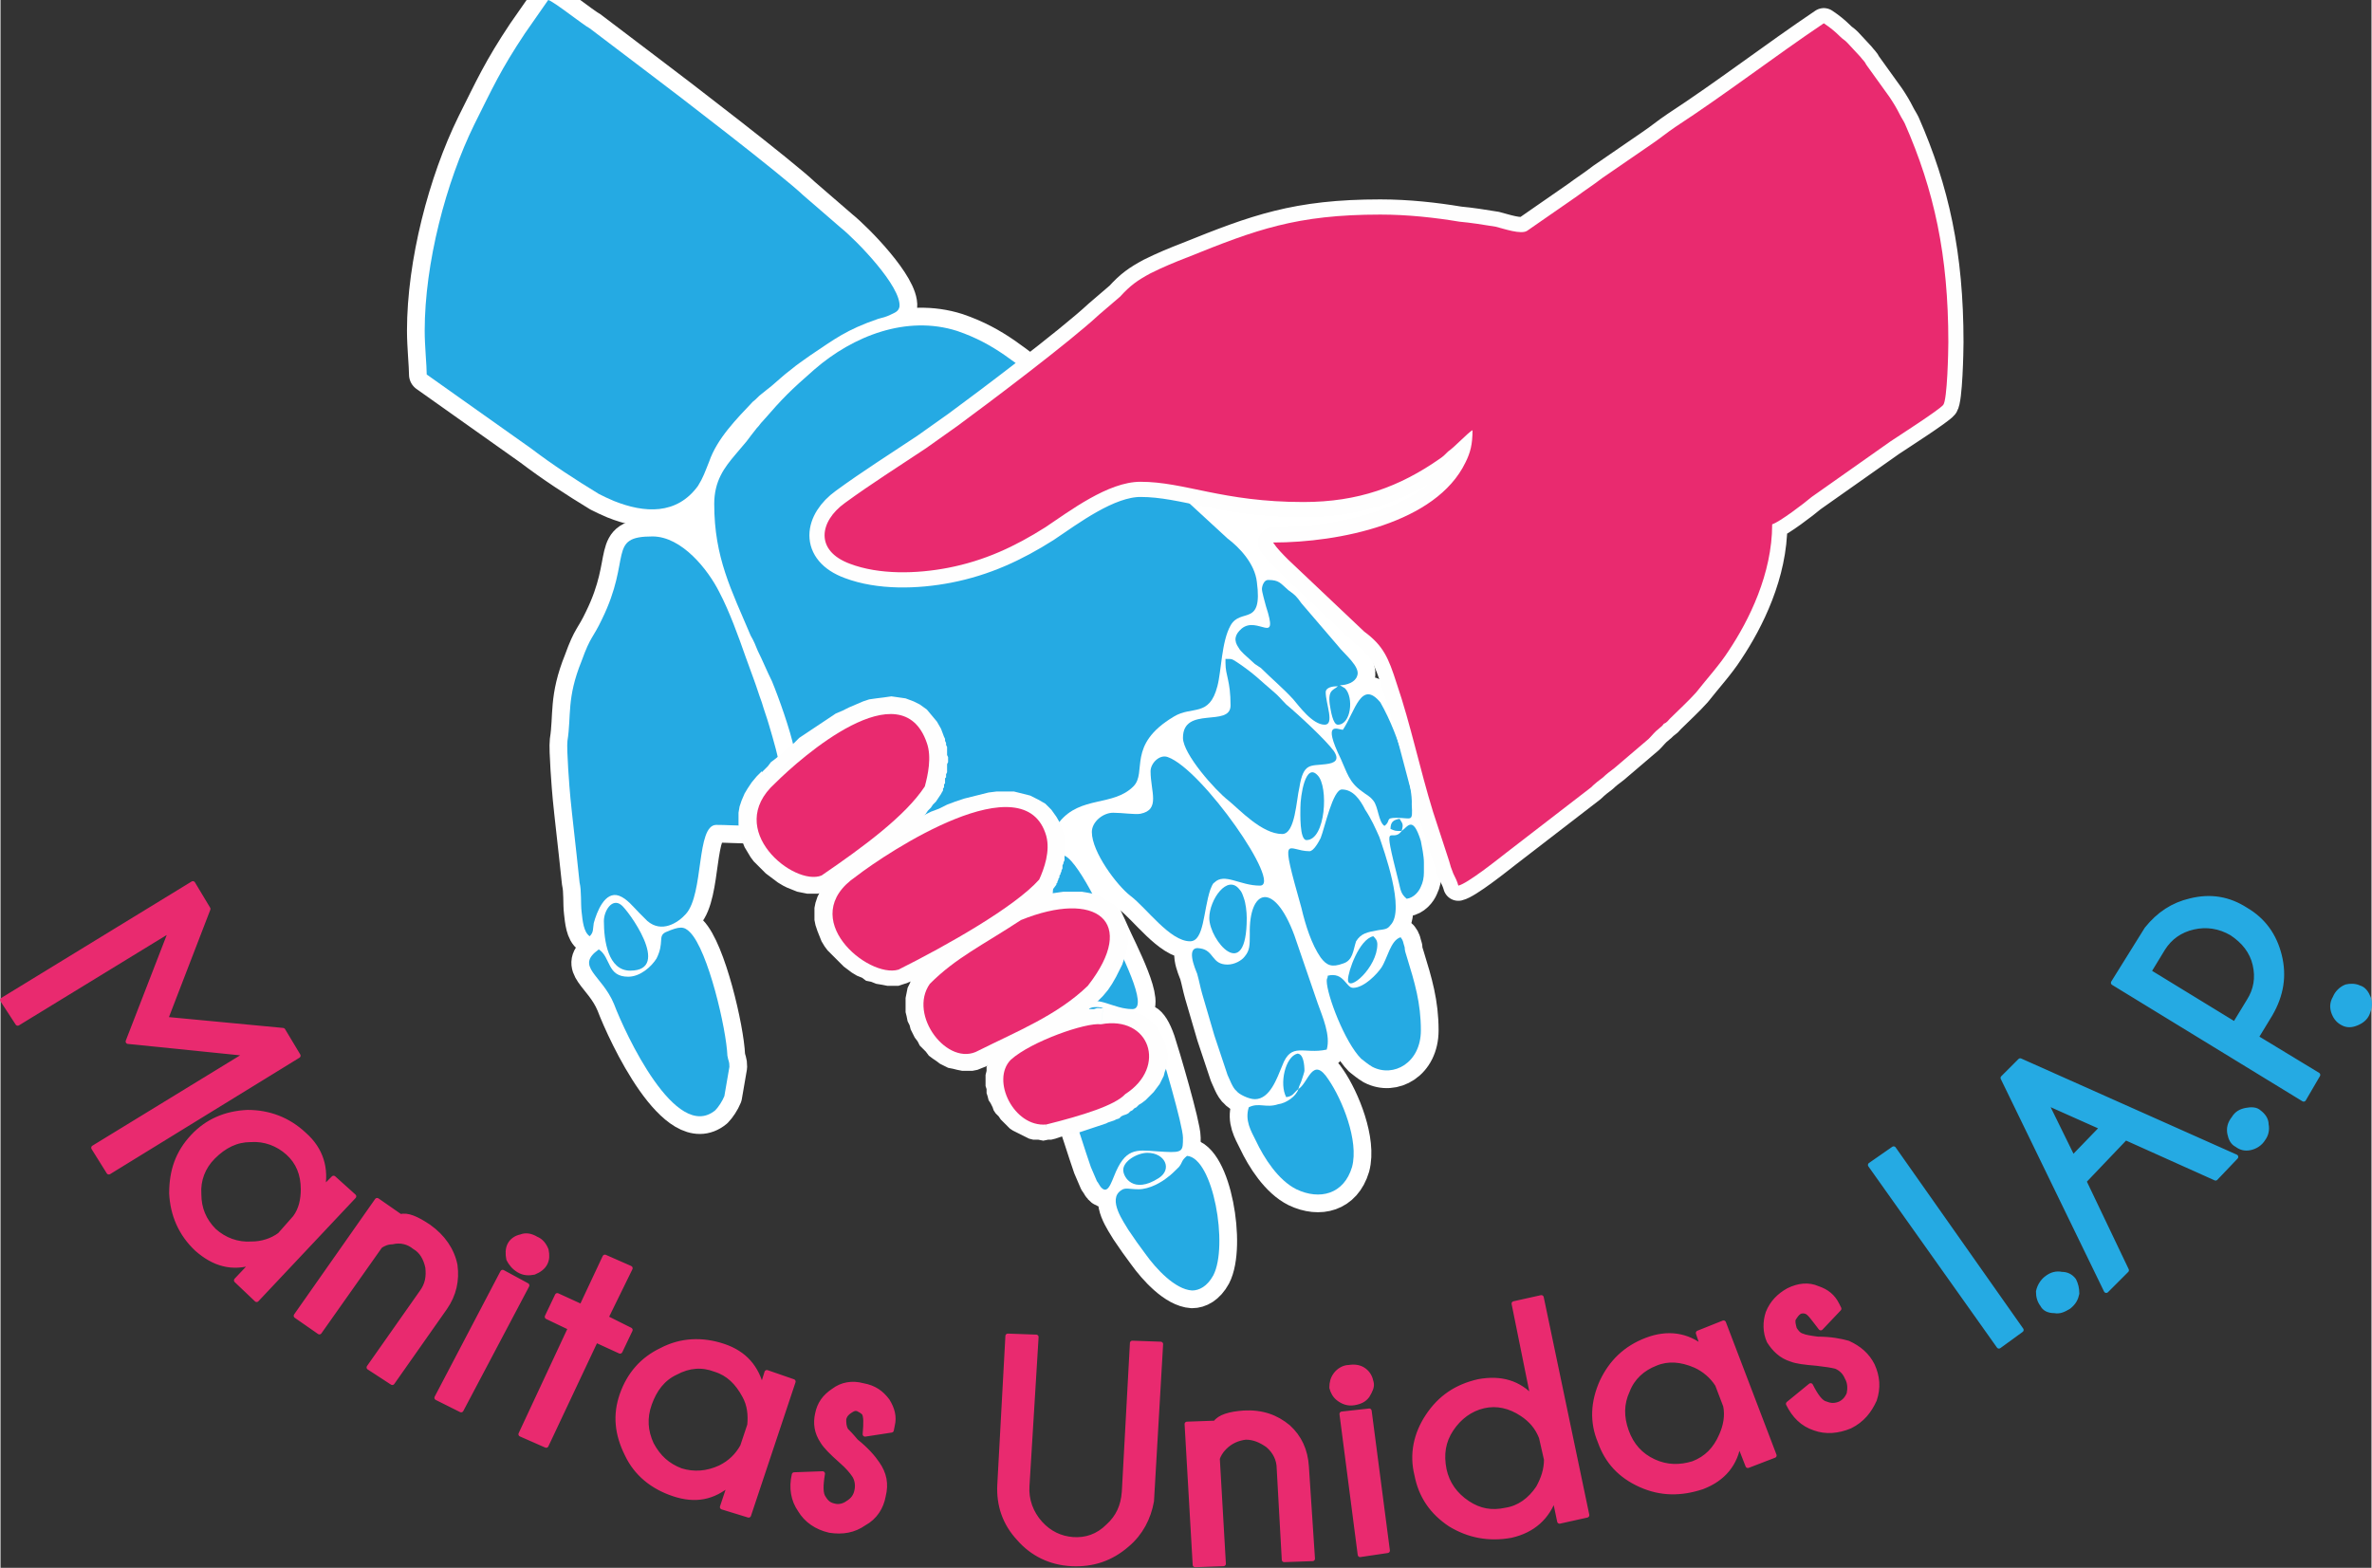 <?xml version="1.0" encoding="UTF-8" standalone="no"?>
<!-- Creator: CorelDRAW X7 -->
<svg id="svg2" xmlns:rdf="http://www.w3.org/1999/02/22-rdf-syntax-ns#" style="shape-rendering:geometricPrecision;text-rendering:geometricPrecision;image-rendering:optimizeQuality" xmlns="http://www.w3.org/2000/svg" fill-rule="evenodd" xml:space="preserve" height="1549px" width="2343px" version="1.1" clip-rule="evenodd" xmlns:cc="http://creativecommons.org/ns#" xmlns:dc="http://purl.org/dc/elements/1.1/" viewBox="0 0 2342 1549"><rect x="0" y="0" width="2342" height="1549" fill="#333333" stroke="none"/><defs id="defs4"><style id="style6" type="text/css"><![CDATA[
    .str1 {stroke:#25AAE3;stroke-width:4.799;stroke-linecap:round;stroke-linejoin:round}
    .str0 {stroke:#E92A6F;stroke-width:4.799;stroke-linecap:round;stroke-linejoin:round}
    .str2 {stroke:#FEFEFE;stroke-width:29.996;stroke-linecap:round;stroke-linejoin:round}
    .fil4 {fill:none}
    .fil2 {fill:none;fill-rule:nonzero}
    .fil3 {fill:#25AAE3}
    .fil5 {fill:#E92A6F}
    .fil6 {fill:#FEFEFE;fill-rule:nonzero}
    .fil1 {fill:#25AAE3;fill-rule:nonzero}
    .fil0 {fill:#E92A6F;fill-rule:nonzero}
   ]]></style></defs><g id="g4431"><ellipse id="path4429" rx="40.124" ry="34.947" cy="830.64" cx="1057" fill="#fff"/><g id="g4373" stroke-linejoin="round" stroke="#fff" stroke-linecap="round" stroke-width="35" fill="#fff"><path id="path4375" d="m705 498c0 53 17 85 36 130 3 5 5 10 7 15 5 10 9 20 14 30 7 17 18 48 22 67 3 13 5 24 5 40 0 22-7 38 16 61 7 7 12 12 21 18 23 18 46 34 77 41s31-8 41-13 62 11 82-22c8-15 7-37 20-53 21-26 53-15 73-35 14-14-7-41 40-69 18-11 35 1 43-30 4-15 4-44 13-60 10-18 32 2 26-43-2-18-17-34-29-43l-38-35c-6-6-13-10-19-16-2-3-2-2-5-4-29-23-65-56-95-79-7-5-13-10-20-15-33-24-52-43-90-56-50-16-103 5-141 38-24 21-31 28-51 51-3 3-3 4-6 7-4 5-7 9-10 13-4 5-7 8-11 13-11 13-21 26-21 49z" class="fil3"/><path id="path4377" d="m419 327c0 15 2 34 2 43l103 73c21 16 44 31 67 45 6 3 8 4 15 7 30 12 62 14 83-15 5-8 7-14 11-24 8-23 27-42 43-59 4-3 5-5 9-8s6-5 10-8c6-5 11-10 19-16 6-5 12-9 19-14 24-16 35-25 67-36 4-1 8-2 12-4s8-3 9-8c2-20-43-66-58-78l-37-32c-21-20-125-100-153-121l-58-44c-6-3-36-27-41-28l-23 33c-24 36-32 54-50 90-28 57-49 137-49 204z" class="fil3"/><path id="path4379" d="m582 925c4-4 3-7 4-13 3-11 11-32 25-27 8 3 14 11 20 17l8 8c14 12 30 2 38-7 18-20 10-88 30-88 38 0 73 11 64-50-3-19-7-32-12-49-2-7-5-15-7-22-3-8-5-15-8-23l-8-22c-7-20-16-45-26-64-11-22-37-55-66-55-45 0-20 21-50 82-9 19-11 16-20 41-15 37-10 54-14 79-1 8 2 47 3 57 1 11 2 18 3 28l3 27c1 9 2 19 3 28 2 8 1 21 2 29 1 9 2 20 8 24z" class="fil3"/><path id="path4381" d="m1009 905c-18 0-23-7-46-7-8 0-10 17-10 24 0 11 30 53 38 66 5 9 34 59 47 59s14-41 33-55c13-9 28 5 47 5 18 0-14-60-20-74-7-16-36-78-49-78-12 0-8 32-10 40-3 11-15 20-30 20z" class="fil3"/><path id="path4383" d="m1136 762c0 20 10 38-10 42-5 1-18-1-27-1-10 0-21 9-21 19 0 20 25 53 38 63 16 12 39 45 59 45 14 0 13-30 20-51 1-2 2-6 4-7 10-10 25 3 45 3 23 0-57-115-91-127-8-3-17 6-17 14z" class="fil3"/><path id="path4385" d="m1212 953c-16 0-13-14-27-16-15-3-5 20-3 25 2 7 3 13 5 20 4 14 8 27 12 41l13 39c2 4 5 13 9 16 2 3 12 8 18 8 15 0 22-21 27-33 9-24 21-11 44-16 4-14-4-32-9-46l-23-67c-20-54-45-46-44-1 0 11 0 16-5 22-3 4-10 8-17 8z" class="fil3"/><path id="path4387" d="m620 965c-21 0-17-19-29-27-24 17 3 25 15 54 11 29 61 137 100 105 3-3 7-9 9-14l5-29c0-6-1-5-2-11-1-26-19-104-37-122-6-6-10-6-24 0-8 4-1 10-9 26-5 8-16 18-28 18z" class="fil3"/><path id="path4389" d="m1210 655c0 13 5 17 5 42 0 22-47 0-47 32 0 16 32 52 45 62 11 9 33 33 53 33 13 0 14-34 17-46 4-25 11-21 26-23 9-1 14-4 8-13-8-11-35-36-47-46-5-5-7-8-13-13-12-10-18-17-36-29-5-3-4-3-11-3v4z" class="fil3"/><path id="path4391" d="m1085 1050c-13 0-17-7-23-7-13 0-19 19-10 37 2 4 4 9 5 14 7 18 14 42 20 59 2 5 4 9 6 14 1 1 3 5 4 6 8 9 11-9 17-20 11-21 23-16 46-15 18 1 18-1 18-14 0-12-21-83-25-95-16-46-30 1-37 12-4 5-13 9-21 9z" class="fil3"/><path id="path4393" d="m1293 841c-22 0-30-22-8 56 4 17 10 36 19 49 6 8 11 10 22 6 10-3 10-13 13-22 5-8 11-9 22-11 7-1 9-1 12-5 15-15-7-75-11-87-4-9-8-18-14-27-5-10-12-20-23-20-9 0-17 38-21 48-2 4-7 13-11 13z" class="fil3"/><path id="path4395" d="m1246 582c0 3 3 13 4 17 13 40-8 9-24 22-7 6-8 12-3 19 1 2 3 4 5 6l11 10 6 4c10 10 22 20 32 31 6 7 19 25 31 25 10 0 1-21 1-32 0-5 7-6 12-6-4 4-10 3-8 18 1 6 3 20 8 20 13 0 16-27 7-36l-5-3c7 0 15-3 17-9 4-9-13-22-19-30l-36-42c-5-7-6-8-13-13-8-7-9-10-20-10-4 0-6 6-6 9z" class="fil3"/><path id="path4397" d="m1124 1175c-9 0-13-2-17 1-14 9 3 32 7 39 6 9 11 16 17 24 10 14 29 35 46 36 7 0 15-4 21-15 15-29 0-116-26-118-6 5-4 6-8 11-3 3-8 8-11 10-6 5-18 12-29 12z" class="fil3"/><path id="path4399" d="m1282 1076c-2 7-12 14-20 15-12 4-19-2-29 3-4 13 2 23 7 33 8 17 22 39 40 48 23 11 47 5 55-22 7-26-10-67-23-86-16-25-20 3-30 9z" class="fil3"/><path id="path4401" d="m1336 976c-7 0-9-16-25-12 0 3-1 2-1 5 0 14 18 61 34 77 4 3 6 5 11 8 21 11 48-4 48-36 0-27-6-47-14-73-1-3-2-6-2-9-2-6-1-6-4-10-10 3-13 21-19 30-4 6-17 20-28 20z" class="fil3"/><path id="path4403" d="m596 910c0 19 4 49 26 49 42 0-3-61-9-65-9-7-17 6-17 16z" class="fil3"/><path id="path4405" d="m1194 907c0 22 37 66 37 0 0-6-1-15-3-20-1-3-2-6-4-8-12-16-30 10-30 28z" class="fil3"/><path id="path4407" d="m1384 821c-10 14-20-17-3 50 2 8 2 12 8 17 7-1 12-7 14-12 2-4 3-9 3-14v-10c0-6-2-16-3-21-8-26-13-14-19-10z" class="fil3"/><path id="path4409" d="m1065 1011c0 8 8 33 21 33 7 0 15-4 18-7 8-9-1-42-21-42-4 0-8 0-12 6-2 2-6 8-6 10z" class="fil3"/><path id="path4411" d="m1284 798c0 5-1 32 6 32 19 0 22-53 11-64-12-13-17 20-17 32z" class="fil3"/><path id="path4413" d="m1109 1156c0 7 10 24 35 8 14-9 6-25-11-25-10 0-24 8-24 17z" class="fil3"/><path id="path4415" d="m1331 968c0 13 29-12 29-35 0-4-2-6-4-8-14 3-25 35-25 43z" class="fil3"/><path id="path4417" d="m1282 1076c1-4 2-5 3-8s3-9 3-10c0-6-1-17-7-17-12 3-18 30-11 43 7-1 7-4 12-8z" class="fil3"/><path id="path4419" d="m1384 821c2-7 1-7-2-12-6 1-9 3-9 10 5 2 4 2 11 2z" class="fil3"/><path id="path4421" d="m1326 721c-5 0-21-10-2 29 6 13 8 23 21 32 5 4 7 4 11 9 5 6 5 21 11 25 7-5 0-8 12-8 15 0 16 5 15-13 1-17-11-66-31-101-19-23-25 9-37 27z" class="fil3"/></g><ellipse id="path4425" rx="124.26" ry="130.73" cy="481.17" cx="1306.8" fill="#fff"/><ellipse id="path4427" rx="33.653" ry="72.483" cy="518.71" cx="682.91" fill="#fff"/><g id="g4347" fill="#25aae3"><path id="path15" d="m705 498c0 53 17 85 36 130 3 5 5 10 7 15 5 10 9 20 14 30 7 17 18 48 22 67 3 13 5 24 5 40 0 22-7 38 16 61 7 7 12 12 21 18 23 18 46 34 77 41s31-8 41-13 62 11 82-22c8-15 7-37 20-53 21-26 53-15 73-35 14-14-7-41 40-69 18-11 35 1 43-30 4-15 4-44 13-60 10-18 32 2 26-43-2-18-17-34-29-43l-38-35c-6-6-13-10-19-16-2-3-2-2-5-4-29-23-65-56-95-79-7-5-13-10-20-15-33-24-52-43-90-56-50-16-103 5-141 38-24 21-31 28-51 51-3 3-3 4-6 7-4 5-7 9-10 13-4 5-7 8-11 13-11 13-21 26-21 49z" class="fil3"/><path id="path17" d="m419 327c0 15 2 34 2 43l103 73c21 16 44 31 67 45 6 3 8 4 15 7 30 12 62 14 83-15 5-8 7-14 11-24 8-23 27-42 43-59 4-3 5-5 9-8s6-5 10-8c6-5 11-10 19-16 6-5 12-9 19-14 24-16 35-25 67-36 4-1 8-2 12-4s8-3 9-8c2-20-43-66-58-78l-37-32c-21-20-125-100-153-121l-58-44c-6-3-36-27-41-28l-23 33c-24 36-32 54-50 90-28 57-49 137-49 204z" class="fil3"/><path id="path19" d="m582 925c4-4 3-7 4-13 3-11 11-32 25-27 8 3 14 11 20 17l8 8c14 12 30 2 38-7 18-20 10-88 30-88 38 0 73 11 64-50-3-19-7-32-12-49-2-7-5-15-7-22-3-8-5-15-8-23l-8-22c-7-20-16-45-26-64-11-22-37-55-66-55-45 0-20 21-50 82-9 19-11 16-20 41-15 37-10 54-14 79-1 8 2 47 3 57 1 11 2 18 3 28l3 27c1 9 2 19 3 28 2 8 1 21 2 29 1 9 2 20 8 24z" class="fil3"/><path id="path21" d="m1009 905c-18 0-23-7-46-7-8 0-10 17-10 24 0 11 30 53 38 66 5 9 34 59 47 59s14-41 33-55c13-9 28 5 47 5 18 0-14-60-20-74-7-16-36-78-49-78-12 0-8 32-10 40-3 11-15 20-30 20z" class="fil3"/><path id="path23" d="m1136 762c0 20 10 38-10 42-5 1-18-1-27-1-10 0-21 9-21 19 0 20 25 53 38 63 16 12 39 45 59 45 14 0 13-30 20-51 1-2 2-6 4-7 10-10 25 3 45 3 23 0-57-115-91-127-8-3-17 6-17 14z" class="fil3"/><path id="path25" d="m1212 953c-16 0-13-14-27-16-15-3-5 20-3 25 2 7 3 13 5 20 4 14 8 27 12 41l13 39c2 4 5 13 9 16 2 3 12 8 18 8 15 0 22-21 27-33 9-24 21-11 44-16 4-14-4-32-9-46l-23-67c-20-54-45-46-44-1 0 11 0 16-5 22-3 4-10 8-17 8z" class="fil3"/><path id="path27" d="m620 965c-21 0-17-19-29-27-24 17 3 25 15 54 11 29 61 137 100 105 3-3 7-9 9-14l5-29c0-6-1-5-2-11-1-26-19-104-37-122-6-6-10-6-24 0-8 4-1 10-9 26-5 8-16 18-28 18z" class="fil3"/><path id="path29" d="m1210 655c0 13 5 17 5 42 0 22-47 0-47 32 0 16 32 52 45 62 11 9 33 33 53 33 13 0 14-34 17-46 4-25 11-21 26-23 9-1 14-4 8-13-8-11-35-36-47-46-5-5-7-8-13-13-12-10-18-17-36-29-5-3-4-3-11-3v4z" class="fil3"/><path id="path31" d="m1085 1050c-13 0-17-7-23-7-13 0-19 19-10 37 2 4 4 9 5 14 7 18 14 42 20 59 2 5 4 9 6 14 1 1 3 5 4 6 8 9 11-9 17-20 11-21 23-16 46-15 18 1 18-1 18-14 0-12-21-83-25-95-16-46-30 1-37 12-4 5-13 9-21 9z" class="fil3"/><path id="path33" d="m1293 841c-22 0-30-22-8 56 4 17 10 36 19 49 6 8 11 10 22 6 10-3 10-13 13-22 5-8 11-9 22-11 7-1 9-1 12-5 15-15-7-75-11-87-4-9-8-18-14-27-5-10-12-20-23-20-9 0-17 38-21 48-2 4-7 13-11 13z" class="fil3"/><path id="path35" d="m1246 582c0 3 3 13 4 17 13 40-8 9-24 22-7 6-8 12-3 19 1 2 3 4 5 6l11 10 6 4c10 10 22 20 32 31 6 7 19 25 31 25 10 0 1-21 1-32 0-5 7-6 12-6-4 4-10 3-8 18 1 6 3 20 8 20 13 0 16-27 7-36l-5-3c7 0 15-3 17-9 4-9-13-22-19-30l-36-42c-5-7-6-8-13-13-8-7-9-10-20-10-4 0-6 6-6 9z" class="fil3"/><path id="path37" d="m1124 1175c-9 0-13-2-17 1-14 9 3 32 7 39 6 9 11 16 17 24 10 14 29 35 46 36 7 0 15-4 21-15 15-29 0-116-26-118-6 5-4 6-8 11-3 3-8 8-11 10-6 5-18 12-29 12z" class="fil3"/><path id="path39" d="m1282 1076c-2 7-12 14-20 15-12 4-19-2-29 3-4 13 2 23 7 33 8 17 22 39 40 48 23 11 47 5 55-22 7-26-10-67-23-86-16-25-20 3-30 9z" class="fil3"/><path id="path41" d="m1336 976c-7 0-9-16-25-12 0 3-1 2-1 5 0 14 18 61 34 77 4 3 6 5 11 8 21 11 48-4 48-36 0-27-6-47-14-73-1-3-2-6-2-9-2-6-1-6-4-10-10 3-13 21-19 30-4 6-17 20-28 20z" class="fil3"/><path id="path43" d="m596 910c0 19 4 49 26 49 42 0-3-61-9-65-9-7-17 6-17 16z" class="fil3"/><path id="path45" d="m1194 907c0 22 37 66 37 0 0-6-1-15-3-20-1-3-2-6-4-8-12-16-30 10-30 28z" class="fil3"/><path id="path47" d="m1384 821c-10 14-20-17-3 50 2 8 2 12 8 17 7-1 12-7 14-12 2-4 3-9 3-14v-10c0-6-2-16-3-21-8-26-13-14-19-10z" class="fil3"/><path id="path49" d="m1065 1011c0 8 8 33 21 33 7 0 15-4 18-7 8-9-1-42-21-42-4 0-8 0-12 6-2 2-6 8-6 10z" class="fil3"/><path id="path51" d="m1284 798c0 5-1 32 6 32 19 0 22-53 11-64-12-13-17 20-17 32z" class="fil3"/><path id="path53" d="m1109 1156c0 7 10 24 35 8 14-9 6-25-11-25-10 0-24 8-24 17z" class="fil3"/><path id="path55" d="m1331 968c0 13 29-12 29-35 0-4-2-6-4-8-14 3-25 35-25 43z" class="fil3"/><path id="path57" d="m1282 1076c1-4 2-5 3-8s3-9 3-10c0-6-1-17-7-17-12 3-18 30-11 43 7-1 7-4 12-8z" class="fil3"/><path id="path59" d="m1384 821c2-7 1-7-2-12-6 1-9 3-9 10 5 2 4 2 11 2z" class="fil3"/><path id="path92" d="m1326 721c-5 0-21-10-2 29 6 13 8 23 21 32 5 4 7 4 11 9 5 6 5 21 11 25 7-5 0-8 12-8 15 0 16 5 15-13 1-17-11-66-31-101-19-23-25 9-37 27z" class="fil3"/></g><path id="path10" d="m294 1043-187 115-15-24 152-93-118-12 43-111-152 93-15-23 188-115 15 25-42 109 116 11 15 25zm-41 241-20-19 17-18c-21 7-39 2-56-13-16-15-24-34-25-55 0-22 6-40 21-56 14-15 32-23 54-24 21 0 40 7 56 22 17 15 22 34 18 54l11-11 20 18-96 102zm23-64 15-17c6-8 8-18 8-28 0-15-5-27-15-36s-23-14-37-13c-14 0-26 6-37 17-10 10-15 23-14 37 0 14 5 26 15 36 10 9 23 14 37 13 10 0 20-3 28-9zm99 11-60 85-23-16 80-114 23 16c7-2 16 2 28 10 14 10 23 23 26 38 2 15-1 29-10 42l-52 74-23-15 52-74c6-8 7-16 6-25-2-9-6-16-13-20-6-5-14-7-22-5-5 0-9 2-12 4zm145 39-65 123-24-12 65-124 24 13zm9-46c5 2 8 6 10 11 1 5 1 9-1 13s-6 7-11 9c-5 1-10 1-15-2s-8-7-10-11c-1-5-1-10 1-14s6-7 11-8c5-2 10-1 15 2zm45 67 23-49 25 11-24 49 24 12-10 21-24-11-49 104-25-11 49-105-23-11 10-21 24 11zm165 206-26-8 8-24c-17 15-35 18-56 11s-37-20-46-39c-10-20-12-39-5-59s20-35 39-44c19-10 40-11 61-4s33 21 38 42l5-16 26 9-44 132zm-6-68 7-21c1-10 0-20-5-29-7-13-16-22-29-26-13-5-26-4-39 3-13 6-21 17-26 31s-4 27 2 40c7 13 16 21 29 26 13 4 26 3 39-3 10-5 17-12 22-21zm97 14c-9-8-15-14-18-19-6-9-7-18-5-27 2-10 7-17 16-23 8-6 18-8 29-5 11 2 18 7 24 15 5 8 7 16 5 24l-1 5-26 4c1-11 1-18-1-21-2-2-4-3-6-4-3-1-5 0-8 2s-5 4-6 8c0 4 0 7 2 11 2 2 5 5 10 11 10 8 17 16 21 22 7 10 9 20 6 32-2 11-8 21-19 27-10 7-21 9-34 7-13-3-23-10-29-20-7-10-9-22-6-35l28-1c-2 12-2 20 1 24 3 5 6 7 11 8 4 1 9 0 13-3 5-3 8-7 9-13 1-5 0-11-3-15-2-3-6-8-13-14zm288-116 28 1-9 155c-3 17-11 32-24 43-16 14-34 20-55 19s-39-10-52-25c-14-15-20-33-19-53l8-147 28 1-9 147c-1 14 4 27 13 37s20 15 32 16c13 1 25-3 35-13 10-9 15-20 16-34l8-147zm84 114 6 104-28 1-8-139 28-1c4-6 14-9 28-10 18-1 32 4 44 14 11 10 17 23 18 39l6 91-28 1-5-90c0-9-4-17-11-23-7-5-14-8-22-8-8 1-15 4-21 10-4 4-6 8-7 11zm150-47 18 138-27 4-18-139 27-3zm-20-43c6-1 11 0 15 3s6 7 7 12c1 4-1 8-4 13-3 4-7 6-13 7s-11-1-15-4-6-7-7-11c0-5 1-9 4-13s8-7 13-7zm235 146-27 6-5-24c-7 20-21 33-43 38-22 4-42 0-60-11-18-12-29-28-33-49-5-20-1-40 11-58s28-29 50-34c22-4 40 1 54 17l-19-94 27-6 45 215zm-40-55-5-22c-4-10-10-17-19-23-12-8-25-11-38-8s-24 11-32 23-10 25-7 40c3 14 11 25 23 33s24 10 38 7c13-2 24-10 32-22 5-9 8-18 8-28zm225-4-26 10-9-23c-3 21-15 36-36 44-21 7-41 7-61-2s-33-23-40-43c-8-19-7-39 2-59 9-19 23-33 44-41s40-5 56 8l-5-15 25-10 50 131zm-48-49-8-21c-5-8-13-15-22-19-14-6-27-7-39-2-13 5-23 14-28 27-6 13-6 26-1 40s14 24 27 30 26 6 39 2c13-5 22-14 28-28 4-9 6-19 4-29zm90-42c-12-1-20-2-25-4-10-3-17-10-22-18-4-9-4-19-1-28 4-10 11-17 20-22 10-5 20-6 29-2 9 3 15 8 19 16l2 4-18 19c-7-9-11-15-14-16-2-1-5-1-7 0-3 2-4 4-6 7-1 3 0 6 1 10 2 3 4 6 8 7 2 1 7 2 15 3 13 0 23 2 30 4 11 5 19 12 24 22 5 11 6 22 2 34-5 11-12 20-24 26-12 5-24 6-35 2-12-4-20-12-26-24l22-18c5 10 10 17 15 18 5 2 9 2 14 0 4-2 7-5 9-10 1-5 1-11-2-16-2-5-6-9-11-11-4-1-10-2-19-3z" fill-rule="nonzero" class="fil0" fill="#e92a6f"/><path id="1" d="m1870 1135 126 179-22 16-127-179 23-16zm151 128c5-4 10-5 15-4 5 0 9 2 12 6 2 4 3 8 3 13-1 5-3 9-8 13-5 3-9 5-14 4-6 0-10-2-12-6-3-4-4-8-4-13 1-5 4-10 8-13zm55-149-56-25 27 55 29-30zm-81-66 213 95-20 21-89-40-41 43 42 88-20 20-102-210 17-17zm211 57c3-5 7-7 12-8s10-1 13 2c4 3 7 7 7 12 1 5 0 10-3 14-3 5-8 8-13 9s-9 0-13-3c-4-2-6-6-7-11s0-10 4-15zm22-80 61 37-14 24-188-115 33-53c12-15 26-24 43-28 20-5 38-2 55 9 17 10 28 25 33 45s2 39-9 58l-14 23zm-106-65 85 52 14-23c7-11 9-23 6-36s-11-23-23-31c-12-7-25-9-38-6s-23 10-30 21l-14 23zm184 26c2-5 6-9 11-11 4-1 9-1 13 1 4 1 7 5 9 10s1 10-1 15-6 8-11 10-9 2-13 0-7-5-9-10-2-10 1-15z" fill-rule="nonzero" class="fil1" fill="#25aae3"/><path id="2" stroke-linejoin="round" d="m294 1043-187 115-15-24 152-93-118-12 43-111-152 93-15-23 188-115 15 25-42 109 116 11 15 25zm-41 241-20-19 17-18c-21 7-39 2-56-13-16-15-24-34-25-55 0-22 6-40 21-56 14-15 32-23 54-24 21 0 40 7 56 22 17 15 22 34 18 54l11-11 20 18-96 102zm23-64 15-17c6-8 8-18 8-28 0-15-5-27-15-36s-23-14-37-13c-14 0-26 6-37 17-10 10-15 23-14 37 0 14 5 26 15 36 10 9 23 14 37 13 10 0 20-3 28-9zm99 11-60 85-23-16 80-114 23 16c7-2 16 2 28 10 14 10 23 23 26 38 2 15-1 29-10 42l-52 74-23-15 52-74c6-8 7-16 6-25-2-9-6-16-13-20-6-5-14-7-22-5-5 0-9 2-12 4zm145 39-65 123-24-12 65-124 24 13zm9-46c5 2 8 6 10 11 1 5 1 9-1 13s-6 7-11 9c-5 1-10 1-15-2s-8-7-10-11c-1-5-1-10 1-14s6-7 11-8c5-2 10-1 15 2zm45 67 23-49 25 11-24 49 24 12-10 21-24-11-49 104-25-11 49-105-23-11 10-21 24 11zm165 206-26-8 8-24c-17 15-35 18-56 11s-37-20-46-39c-10-20-12-39-5-59s20-35 39-44c19-10 40-11 61-4s33 21 38 42l5-16 26 9-44 132zm-6-68 7-21c1-10 0-20-5-29-7-13-16-22-29-26-13-5-26-4-39 3-13 6-21 17-26 31s-4 27 2 40c7 13 16 21 29 26 13 4 26 3 39-3 10-5 17-12 22-21zm97 14c-9-8-15-14-18-19-6-9-7-18-5-27 2-10 7-17 16-23 8-6 18-8 29-5 11 2 18 7 24 15 5 8 7 16 5 24l-1 5-26 4c1-11 1-18-1-21-2-2-4-3-6-4-3-1-5 0-8 2s-5 4-6 8c0 4 0 7 2 11 2 2 5 5 10 11 10 8 17 16 21 22 7 10 9 20 6 32-2 11-8 21-19 27-10 7-21 9-34 7-13-3-23-10-29-20-7-10-9-22-6-35l28-1c-2 12-2 20 1 24 3 5 6 7 11 8 4 1 9 0 13-3 5-3 8-7 9-13 1-5 0-11-3-15-2-3-6-8-13-14zm288-116 28 1-9 155c-3 17-11 32-24 43-16 14-34 20-55 19s-39-10-52-25c-14-15-20-33-19-53l8-147 28 1-9 147c-1 14 4 27 13 37s20 15 32 16c13 1 25-3 35-13 10-9 15-20 16-34l8-147zm84 114 6 104-28 1-8-139 28-1c4-6 14-9 28-10 18-1 32 4 44 14 11 10 17 23 18 39l6 91-28 1-5-90c0-9-4-17-11-23-7-5-14-8-22-8-8 1-15 4-21 10-4 4-6 8-7 11zm150-47 18 138-27 4-18-139 27-3zm-20-43c6-1 11 0 15 3s6 7 7 12c1 4-1 8-4 13-3 4-7 6-13 7s-11-1-15-4-6-7-7-11c0-5 1-9 4-13s8-7 13-7zm235 146-27 6-5-24c-7 20-21 33-43 38-22 4-42 0-60-11-18-12-29-28-33-49-5-20-1-40 11-58s28-29 50-34c22-4 40 1 54 17l-19-94 27-6 45 215zm-40-55-5-22c-4-10-10-17-19-23-12-8-25-11-38-8s-24 11-32 23-10 25-7 40c3 14 11 25 23 33s24 10 38 7c13-2 24-10 32-22 5-9 8-18 8-28zm225-4-26 10-9-23c-3 21-15 36-36 44-21 7-41 7-61-2s-33-23-40-43c-8-19-7-39 2-59 9-19 23-33 44-41s40-5 56 8l-5-15 25-10 50 131zm-48-49-8-21c-5-8-13-15-22-19-14-6-27-7-39-2-13 5-23 14-28 27-6 13-6 26-1 40s14 24 27 30 26 6 39 2c13-5 22-14 28-28 4-9 6-19 4-29zm90-42c-12-1-20-2-25-4-10-3-17-10-22-18-4-9-4-19-1-28 4-10 11-17 20-22 10-5 20-6 29-2 9 3 15 8 19 16l2 4-18 19c-7-9-11-15-14-16-2-1-5-1-7 0-3 2-4 4-6 7-1 3 0 6 1 10 2 3 4 6 8 7 2 1 7 2 15 3 13 0 23 2 30 4 11 5 19 12 24 22 5 11 6 22 2 34-5 11-12 20-24 26-12 5-24 6-35 2-12-4-20-12-26-24l22-18c5 10 10 17 15 18 5 2 9 2 14 0 4-2 7-5 9-10 1-5 1-11-2-16-2-5-6-9-11-11-4-1-10-2-19-3z" class="fil2 str0" stroke="#e92a6f" stroke-linecap="round" stroke-width="4.799" fill="none"/><path id="3" stroke-linejoin="round" d="m1870 1135 126 179-22 16-127-179 23-16zm151 128c5-4 10-5 15-4 5 0 9 2 12 6 2 4 3 8 3 13-1 5-3 9-8 13-5 3-9 5-14 4-6 0-10-2-12-6-3-4-4-8-4-13 1-5 4-10 8-13zm55-149-56-25 27 55 29-30zm-81-66 213 95-20 21-89-40-41 43 42 88-20 20-102-210 17-17zm211 57c3-5 7-7 12-8s10-1 13 2c4 3 7 7 7 12 1 5 0 10-3 14-3 5-8 8-13 9s-9 0-13-3c-4-2-6-6-7-11s0-10 4-15zm22-80 61 37-14 24-188-115 33-53c12-15 26-24 43-28 20-5 38-2 55 9 17 10 28 25 33 45s2 39-9 58l-14 23zm-106-65 85 52 14-23c7-11 9-23 6-36s-11-23-23-31c-12-7-25-9-38-6s-23 10-30 21l-14 23zm184 26c2-5 6-9 11-11 4-1 9-1 13 1 4 1 7 5 9 10s1 10-1 15-6 8-11 10-9 2-13 0-7-5-9-10-2-10 1-15z" class="fil2 str1" stroke="#25aae3" stroke-linecap="round" stroke-width="4.799" fill="none"/><g id="_485857242880"><g id="g62"><path id="path64" stroke-linejoin="round" d="m1363 212c-83 0-123 15-190 42-13 5-25 10-37 16-13 7-20 12-30 23l-21 18c-29 27-110 88-140 110l-31 22c-27 18-54 35-80 54-25 18-30 47 5 60 29 11 66 10 97 4 36-7 66-21 96-40 24-16 62-45 94-45 44 0 81 20 161 20 54 0 95-15 135-43 3-2 5-4 8-7 6-4 20-19 24-21 0 14-2 22-7 32-29 60-125 79-190 79 4 6 10 12 15 17l75 71c19 14 24 26 32 51 14 41 23 85 36 127l16 49c1 4 2 7 4 12 2 4 4 8 5 12 9-2 39-26 48-33l83-64c4-4 8-7 12-10 3-3 7-6 11-9l34-29c4-4 6-7 10-10 2-2 3-2 5-5 3-1 4-3 6-5 9-9 18-17 26-26 11-14 23-27 32-41 20-30 43-76 43-125 7-2 32-21 39-27l78-55c9-6 48-31 52-36s5-53 5-62c0-86-14-150-43-216-2-4-3-5-5-9-3-6-6-11-10-17l-23-32c-2-4-3-4-6-8l-13-14c-3-3-4-3-7-6-5-5-10-9-16-13-49 33-97 70-146 102-9 6-16 12-25 18l-48 33c-9 7-17 12-25 18l-49 34c-6 4-23-2-31-4-12-2-25-4-36-5-24-4-51-7-78-7z" class="fil4 str2" stroke="#fefefe" stroke-linecap="round" stroke-width="29.996" fill="none"/><path id="path66" d="m1363 212c-83 0-123 15-190 42-13 5-25 10-37 16-13 7-20 12-30 23l-21 18c-29 27-110 88-140 110l-31 22c-27 18-54 35-80 54-25 18-30 47 5 60 29 11 66 10 97 4 36-7 66-21 96-40 24-16 62-45 94-45 44 0 81 20 161 20 54 0 95-15 135-43 3-2 5-4 8-7 6-4 20-19 24-21 0 14-2 22-7 32-29 60-125 79-190 79 4 6 10 12 15 17l75 71c19 14 24 26 32 51 14 41 23 85 36 127l16 49c1 4 2 7 4 12 2 4 4 8 5 12 9-2 39-26 48-33l83-64c4-4 8-7 12-10 3-3 7-6 11-9l34-29c4-4 6-7 10-10 2-2 3-2 5-5 3-1 4-3 6-5 9-9 18-17 26-26 11-14 23-27 32-41 20-30 43-76 43-125 7-2 32-21 39-27l78-55c9-6 48-31 52-36s5-53 5-62c0-86-14-150-43-216-2-4-3-5-5-9-3-6-6-11-10-17l-23-32c-2-4-3-4-6-8l-13-14c-3-3-4-3-7-6-5-5-10-9-16-13-49 33-97 70-146 102-9 6-16 12-25 18l-48 33c-9 7-17 12-25 18l-49 34c-6 4-23-2-31-4-12-2-25-4-36-5-24-4-51-7-78-7z" fill="#e92a6f" class="fil5"/></g><g id="g68"><path id="path70" d="m933 981-30-18 2-3 3-2 2-3 3-2 3-3 2-2 3-2 3-2 2-3 3-2 3-2 3-2 2-1 3-2 3-2 3-2 2-2 3-2 3-2 3-1 3-2 3-2 3-2 3-2 3-1 3-2 3-2 3-2 3-2 4-2 3-2 3-2 4-3 20 28-4 3-3 2-4 2-3 2-3 2-4 2-3 2-3 2-3 2-3 2-3 2-3 1-2 2-3 2-3 2-3 1-2 2-3 2-2 1-3 2-2 2-3 1-2 2-2 2-3 2-2 2-2 1-2 2-3 2-2 2-2 3-2 2 2-3zm-2 3c-7 6-19 7-26 0-7-6-7-17 0-24l26 24zm27 39 17 30-5 2-5 2-5 1h-5-5l-5-1-4-1-5-1-4-2-4-2-4-3-3-2-4-3-3-4-3-3-3-3-2-4-3-4-2-4-2-4-1-4-2-4-1-5-1-4v-5-5-4l1-5 1-5 2-4 2-5 3-4 30 18-1 2-1 1-1 2v2 1l-1 2v2l1 2v3l1 2v2l1 2 1 3 1 2 2 2 1 2 2 2 1 2 2 1 2 2 1 1 2 1 1 1h2l1 1h1 1 1 1 1 1l1-1zc8-4 19-1 24 7s2 18-7 23l-17-30zm102-59 29 20-2 2-3 3-4 3-3 3-3 3-4 2-3 3-3 2-4 3-3 2-4 2-3 2-4 2-4 3-3 2-4 2-3 2-4 1-4 2-3 2-4 2-3 2-4 2-4 2-3 1-4 2-3 2-4 1-3 2-4 2-3 2-4 1-3 2-17-30 4-2 3-1 4-2 3-2 4-2 3-1 4-2 3-2 4-2 3-1 4-2 3-2 4-2 3-1 4-2 3-2 3-2 4-2 3-1 3-2 3-2 3-2 3-2 3-2 3-2 3-2 3-2 3-3 3-2 3-2 2-2 3-3-2 2zm2-2c7-6 18-6 25 0 7 7 7 18 0 24l-25-24zm-44-39-20-28 3-1 7-3 7-3 8-2 7-2 6-1 7-1 7-1h6 6 6l6 1 5 1 6 2 5 3 5 3 5 3 4 4 3 5 3 5 2 5 1 5 1 6v6l-1 5-1 6-2 6-2 6-3 6-3 6-4 7-4 6-5 6-29-20 4-5 3-5 3-5 3-4 2-5 1-3 1-4 1-3v-2-2-2-2l-1-1v-1h-1l-1-1-1-1-1-1h-2l-2-1-2-1h-3-3-4-4-5l-5 1-5 1-5 2-6 1-6 3-6 2 3-2zm-3 2c-9 4-20 0-24-9s1-19 10-22l14 31z" fill-rule="nonzero" class="fil6" fill="#fefefe"/><path id="path72" d="m1008 909c-38 25-64 37-90 63-22 31 18 83 48 66 38-19 78-35 108-64 50-64 8-95-66-65z" fill="#e92a6f" class="fil5"/></g><g id="g74"><path id="path76" d="m1012 1058-27-21 3-2 2-3 3-2 3-2 3-2 3-2 3-1 4-2 3-2 3-2 4-1 4-2 3-2 4-1 3-2 4-1 3-1 4-2 4-1 3-1 4-1 3-1 3-1 3-1h4l3-1 3-1h3 3l3-1h3l3 1-4 30h-1-1-2l-2 1h-2l-2 1h-3l-2 1-3 1-3 1-3 1-3 1-3 1-3 1-3 1-3 1-3 2-3 1-3 2-3 1-3 1-3 2-3 1-2 2-2 1-3 2-2 1-1 1-2 2-1 1zc-7 6-18 6-26 0-7-5-8-15-1-21l27 21zm15 39 11 29h-3l-5 1-5-1h-5l-4-1-4-2-4-2-4-2-4-2-3-2-3-3-3-3-3-3-2-3-3-3-2-3-1-3-2-4-2-3-1-4-1-3v-4l-1-3v-4-4-3l1-4v-4l2-3 1-4 2-3 3-4 3-3 27 21h-1v1l-1 1-1 1v1 2l-1 1v2 2 2l1 1v2l1 2v2l1 2 1 2 1 2 1 1 1 2 2 2 1 1 1 1 2 1 1 1 1 1 1 1h1l2 1h1 1 1 1l-4 1zm4-1c9-1 18 5 19 14 2 8-5 16-15 16l-4-30zm70-28 21 25 4-3-2 2-2 2-2 1-2 2-2 1-2 2-2 1-3 1-2 1-2 2-3 1-2 1-3 1-3 1-2 1-3 1-3 1-3 1-3 1-3 1-3 1-3 1-3 1-3 1-3 1-4 1-3 1h-3l-4 1-3 1-3 1-4 1-11-29 4-1 3-1 3-1 3-1 4-1 3-1h3l3-1 3-1 3-1 2-1 3-1 3-1h2l3-1 2-1 3-1 2-1 2-1 2-1h2l2-1 2-1 1-1 1-1h2l1-1 1-1h1v-1h1v-1l4-3zm-4 3c6-6 17-7 25-2s10 15 4 21l-29-19zm-12-44 4-30h-6l6-1h5 6 6l5 1 5 1 5 2 5 2 4 2 4 3 4 3 3 4 3 3 2 4 2 4 2 4 1 4 1 4 1 5v4l-1 4v4l-2 5-1 4-2 4-2 4-3 4-3 4-4 4-4 4-4 3-5 3-21-25 2-2 3-1 2-2 2-3 2-2 1-2 1-2 1-2 1-2v-2l1-2v-2-2-2l-1-1v-2l-1-1v-2l-1-1-1-1-1-1-1-1-1-1-2-1h-1l-2-1h-1l-2-1h-3-2-3l-3 1h-6zm6 0c-10 1-19-4-21-12-3-8 3-16 13-18l8 30z" fill-rule="nonzero" class="fil6" fill="#fefefe"/><path id="path78" d="m1087 1012c-15-2-69 17-89 35-20 20 3 67 35 64 36-9 68-19 78-30 42-27 24-78-24-69z" fill="#e92a6f" class="fil5"/></g><g id="g80"><path id="path82" d="m856 878-22-24h-1l4-2 4-3 4-3 5-4 6-3 5-4 7-4 6-4 7-5 7-4 8-4 7-4 8-4 8-4 8-3 8-4 8-3 9-3 8-2 8-2 8-2 8-1h9 8l8 2 8 2 8 4 7 4 6 6 5 7 4 7 3 9-35 7-2-5-1-4-2-2-2-2-2-2-3-1h-3l-3-1h-4-5l-5 1-6 1-6 1-7 2-7 3-7 2-7 3-7 3-7 4-7 3-7 4-7 4-7 4-6 4-6 4-6 3-6 4-5 3-4 4-4 3-4 2-3 2-1 1zm1-1c-7 6-19 6-25-1-7-6-6-16 1-22l24 23zm21 68 18 26-3 1-6 2h-6-5l-5-1-6-1-5-2-5-1-4-3-5-2-5-3-4-3-4-3-4-4-4-4-4-4-4-4-3-4-3-5-2-5-2-5-2-6-1-5v-6-6l1-5 2-6 3-6 3-6 4-5 5-5 6-5 6-5 22 24-4 3-3 3-3 3-2 3-2 2-1 3-1 3v2 3 3l1 2v3l1 3 2 3 2 2 1 3 3 3 2 2 3 3 2 2 3 2 3 2 3 2 3 2 2 1 3 1 2 1h2 2 1l-3 2zm3-2c10-2 20 2 23 10s-2 17-11 19l-12-29zm128-80 34 11-3 4-2 3-3 3-4 3-3 3-4 3-3 3-4 3-4 3-4 3-5 3-4 3-5 4-4 3-5 3-5 3-5 3-5 3-5 3-5 3-5 3-5 3-5 3-5 3-6 3-5 2-5 3-5 3-5 2-5 3-4 2-5 3-5 2-18-26 5-3 4-2 5-2 5-3 4-2 5-3 5-3 5-2 5-3 5-3 5-3 5-3 5-3 5-2 5-3 4-3 5-3 4-3 5-3 4-3 5-3 4-3 4-2 3-3 4-3 3-2 4-3 3-3 2-2 3-2 2-3 2-2-3 4zm3-4c6-6 17-8 25-3 8 6 9 15 3 22l-28-19zm3-29 35-7v1l1 2v2 2l1 2v2 2 2 2 1l-1 2v2 2 1 2l-1 2v1l-1 2v2 1l-1 2v1l-1 2v1l-1 1v2l-1 1v1l-1 2v1l-1 1v1l-34-11 1-1 1-1v-1-1l1-2v-1-1l1-1v-1-1l1-1v-1-1l1-2v-1-1-1l1-1v-1-1-1-2-1-1-1-1-1-1l-1-1v-1zc-2-9 4-17 13-19 10-2 20 3 22 12l-35 7z" fill-rule="nonzero" class="fil6" fill="#fefefe"/><path id="path84" d="m1033 826c-21-74-157 16-188 40-60 41 12 101 42 92 48-24 115-62 139-89 5-11 11-28 7-43z" fill="#e92a6f" class="fil5"/></g><g id="g86"><path id="path88" d="m777 787-25-25v1l3-3 3-3 3-4 4-3 5-4 4-4 5-4 5-4 5-5 6-4 6-4 6-4 6-4 6-4 6-4 7-3 6-3 7-3 7-3 6-2 7-1 8-1 7-1 7 1 7 1 8 3 6 3 7 5 5 6 5 6 4 7 3 8-34 11-2-5-2-3-2-3-2-2-1-2-2-1h-2l-3-1h-3-3l-4 1-4 1-4 1-5 2-5 2-5 3-6 2-5 4-5 3-6 3-5 4-5 4-5 4-5 3-5 4-4 4-4 4-4 3-4 4-3 3-3 2-2 3-1 1zm1-1c-7 7-18 7-26 1-7-7-7-18 0-24l26 23zm22 65 21 28-3 2-6 1-5 1h-5-5l-5-1-5-1-5-2-5-2-4-2-5-3-4-3-4-3-4-3-4-4-4-4-4-4-3-4-3-5-3-5-2-5-2-5-1-6-1-6v-6-6l1-6 2-6 3-7 3-5 4-6 5-6 5-5 25 25-3 3-3 3-2 3-2 3-1 3-1 2v3l-1 2 1 3v3l1 2 1 3 1 3 1 2 2 3 2 3 2 2 2 3 3 2 2 2 3 2 3 2 2 1 3 2 3 1h2l2 1h1 2 1l-4 2zm4-2c9-3 19 1 23 9 4 9 0 19-9 23l-14-32zm92-77 35 9-3 5-2 3-2 3-3 3-2 3-3 3-2 3-3 3-3 3-3 3-3 3-3 3-3 3-4 3-3 3-3 3-4 3-3 3-4 3-4 3-3 3-4 3-4 2-4 3-4 3-3 3-4 3-4 2-4 3-4 3-4 3-4 2-4 3-21-28 4-2 4-3 4-3 4-2 4-3 3-3 4-2 4-3 3-3 4-2 4-3 3-3 4-2 3-3 3-3 4-2 3-3 3-3 3-2 3-3 3-3 3-2 2-3 3-3 2-2 3-3 2-2 2-3 2-2 2-3 2-2 1-2-2 4zm2-4c6-8 17-10 25-5s11 15 5 23l-30-18zm0-29 34-11 1 2v2l1 2v2l1 2v2 2 2 2l1 2v1 2 2l-1 2v2 1 2 2 1l-1 2v1 2l-1 1v2 1 2l-1 1v1 2l-1 1v1 1l-35-9 1-1v-1-2-1l1-1v-1-1-1l1-1v-1-1-1-2-1l1-1v-1-1-1-1-1-2-1-1-1-1l-1-1v-1-1-1l-1-1zc-3-9 2-19 12-21 9-3 19 1 22 10l-34 11z" fill-rule="nonzero" class="fil6" fill="#fefefe"/><path id="path90" d="m915 734c-25-73-124 14-150 40-51 46 19 102 46 91 41-28 83-59 102-88 3-11 7-29 2-43z" fill="#e92a6f" class="fil5"/></g></g></g></svg>
